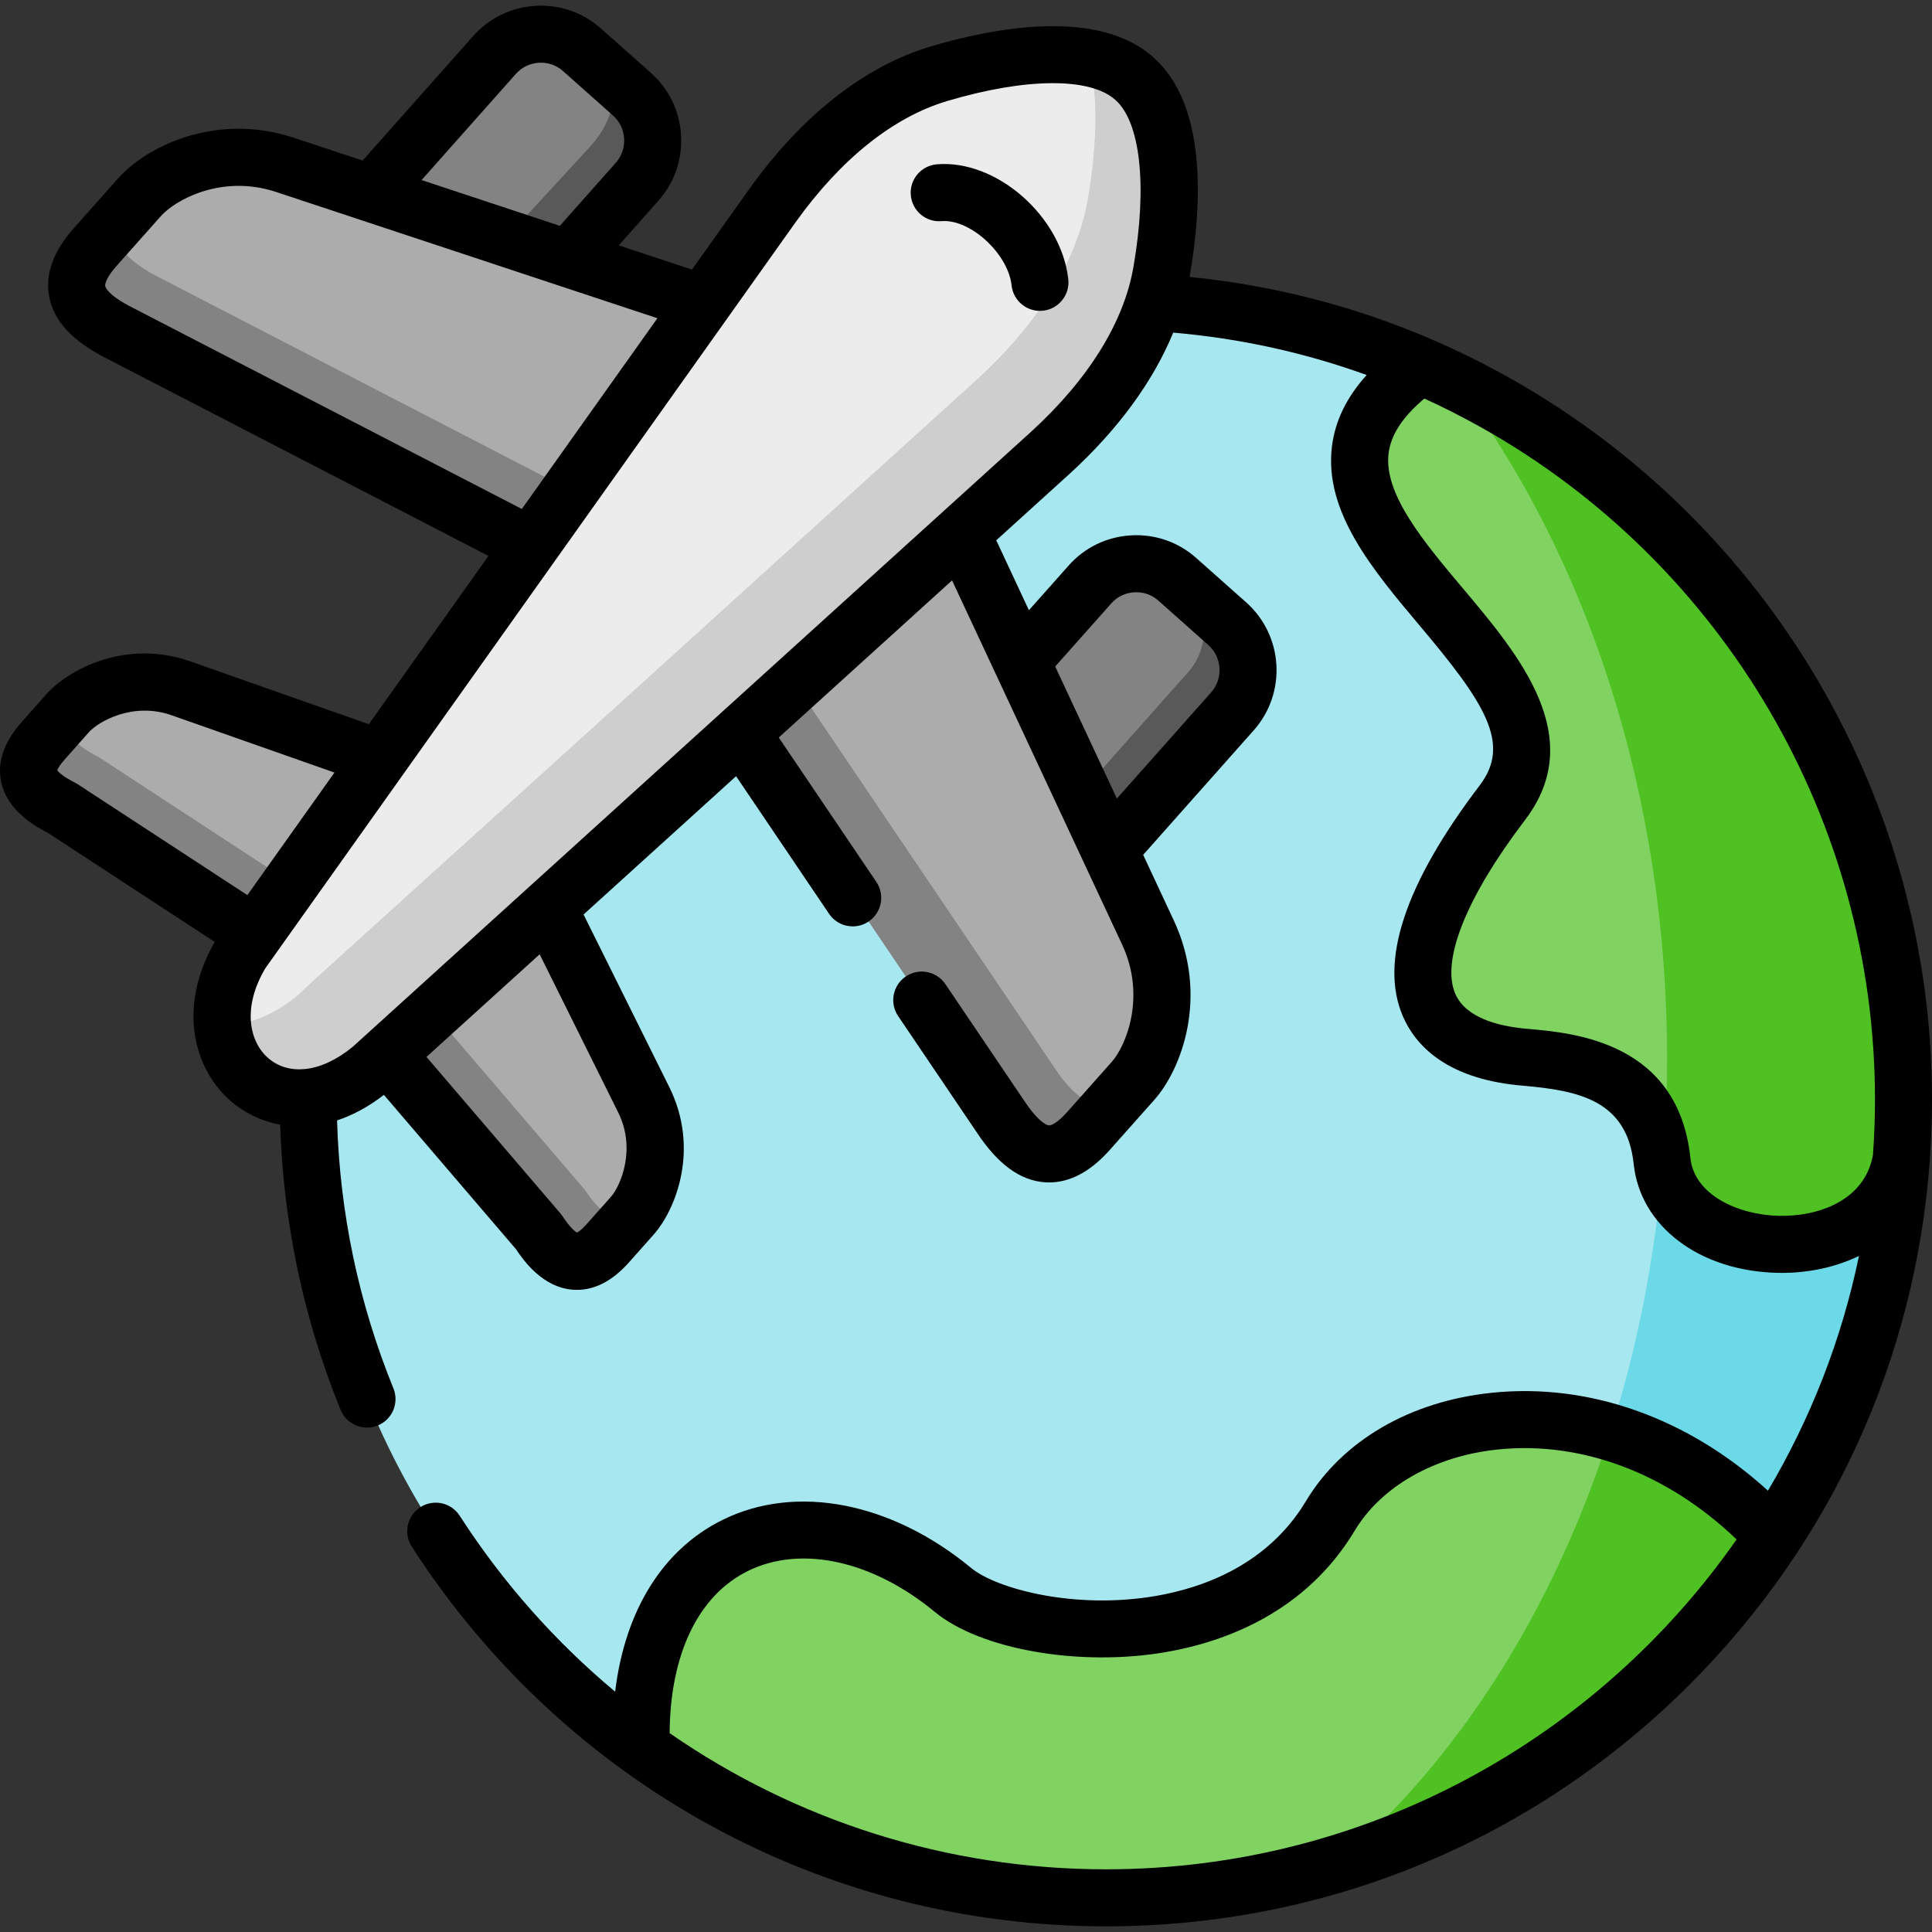 <svg width="512" height="512" viewBox="0 0 512 512" fill="none" xmlns="http://www.w3.org/2000/svg">
<rect x="0" y="0" width="512" height="512" fill="#333333" stroke="none"/>
<g clip-path="url(#clip0_3_2)">
<path fill-rule="evenodd" clip-rule="evenodd" d="M503.929 306.615C501.302 343.537 489.196 377.887 470.009 407.15C432.263 464.848 367.107 502.941 293.071 502.941C247.13 502.941 204.616 488.195 169.954 463.19C116.504 424.639 81.67 361.683 81.67 290.812L209.242 113.261L305.806 80.197C330.761 81.683 354.516 87.484 376.387 96.886C383.24 99.829 389.921 103.144 396.402 106.774C460.873 143.01 504.444 212.081 504.444 291.355C504.443 296.499 504.271 301.585 503.929 306.615Z" fill="#A6E7F0"/>
<path fill-rule="evenodd" clip-rule="evenodd" d="M396.401 106.774C460.872 143.01 504.443 212.081 504.443 291.355C504.443 296.499 504.272 301.586 503.929 306.615C499.104 338.85 443.398 335.764 440.457 307.672C437.745 281.809 413.903 281.152 402.939 280.066C375.929 277.323 363.68 258.004 398.171 212.681C426.895 174.93 321.565 136.608 376.386 96.886C383.238 99.829 389.92 103.144 396.401 106.774V106.774Z" fill="#80D261"/>
<path fill-rule="evenodd" clip-rule="evenodd" d="M312 153.526L325.248 165.3C331.986 171.301 332.614 181.732 326.619 188.505L294.012 225.227L269.114 206.966L270.684 175.331L288.843 154.898C294.841 148.125 305.262 147.525 312 153.526V153.526Z" fill="#838383"/>
<path fill-rule="evenodd" clip-rule="evenodd" d="M270.685 175.331L294.012 225.227L304.205 247.089C311.771 263.264 306.318 279.639 300.265 286.44L288.501 299.671C279.621 309.702 272.255 306.701 265.117 295.87L196.449 194.249L206.1 148.44L254.81 141.324L270.685 175.331Z" fill="#ACACAC"/>
<path fill-rule="evenodd" clip-rule="evenodd" d="M145.341 240.601L170.61 291.469C176.806 303.957 172.237 316.903 167.526 322.218L161.073 329.477C154.135 337.307 148.367 334.992 142.8 326.505L102.513 279.438L112.049 251.918L145.341 240.601Z" fill="#ACACAC"/>
<path fill-rule="evenodd" clip-rule="evenodd" d="M47.978 182.418L100.6 200.936L100.372 237.001L67.508 247.517L16.485 214.167C7.434 209.623 4.436 204.165 11.403 196.363L17.856 189.076C22.566 183.79 34.844 177.788 47.978 182.418V182.418Z" fill="#ACACAC"/>
<path fill-rule="evenodd" clip-rule="evenodd" d="M352.573 401.692C371.389 370.4 429.35 363.255 470.008 407.15C432.262 464.848 367.106 502.941 293.07 502.941C247.129 502.941 204.615 488.195 169.953 463.19C168.04 405.207 214.837 390.175 252.555 421.353C268.801 434.756 328.846 441.243 352.573 401.692V401.692Z" fill="#80D261"/>
<path fill-rule="evenodd" clip-rule="evenodd" d="M143.371 9.068C147.254 9.068 151.137 10.411 154.221 13.183L167.469 24.957C174.236 30.958 174.835 41.418 168.84 48.162L150.709 68.595H112.049L98.458 51.277L131.065 14.555C134.291 10.926 138.803 9.068 143.314 9.068H143.371Z" fill="#838383"/>
<path fill-rule="evenodd" clip-rule="evenodd" d="M98.458 51.277L150.709 68.595L186.285 80.369L180.003 126.379L140.658 144.611L31.731 88.284C20.139 82.454 16.313 75.51 25.221 65.479L36.985 52.248C43.01 45.447 58.628 38.102 75.559 43.703L98.458 51.277Z" fill="#ACACAC"/>
<path fill-rule="evenodd" clip-rule="evenodd" d="M248.871 19.527C266.374 14.326 289.529 10.868 300.551 20.784C311.686 30.557 310.944 53.962 307.832 71.966C307.375 74.652 306.718 77.396 305.805 80.196C301.751 92.941 293.042 106.573 278.309 120.033L254.81 141.323L196.449 194.248L102.426 279.351L98.429 283.123C92.719 287.867 86.951 290.267 81.669 290.81C63.852 292.639 51.432 273.349 63.967 252.488L67.507 247.516L140.658 144.609L186.285 80.367L204.673 54.533C218.806 34.759 234.281 23.871 248.871 19.527V19.527Z" fill="#ECECEC"/>
<path fill-rule="evenodd" clip-rule="evenodd" d="M235.281 121.977L176.92 174.902L82.897 260.005L78.9 263.777C73.161 268.521 67.422 270.921 62.14 271.464C61.055 271.578 59.999 271.607 58.971 271.578C60.027 283.609 69.621 292.039 81.67 290.811C86.952 290.268 92.72 287.868 98.43 283.124L102.427 279.352L196.45 194.249L254.811 141.324L278.31 120.034C293.043 106.574 301.751 92.943 305.806 80.197C306.72 77.396 307.376 74.653 307.833 71.967C310.945 53.963 311.688 30.558 300.552 20.785C297.411 17.956 293.3 16.213 288.589 15.298C291.359 26.415 290.359 40.703 288.303 52.649C287.846 55.335 287.189 58.05 286.276 60.851C282.222 73.596 273.513 87.228 258.78 100.688L235.281 121.977Z" fill="#CECECE"/>
<path fill-rule="evenodd" clip-rule="evenodd" d="M279.422 282.924L210.725 181.303L196.449 194.249L265.117 295.87C272.255 306.701 279.622 309.701 288.501 299.671L294.925 292.441C289.359 294.155 284.333 290.412 279.422 282.924Z" fill="#838383"/>
<path fill-rule="evenodd" clip-rule="evenodd" d="M314.913 178.074L286.789 209.766L294.013 225.226L326.62 188.504C332.616 181.731 331.988 171.3 325.249 165.299L313.6 154.925V154.954C320.281 160.956 320.88 171.359 314.913 178.074V178.074Z" fill="#595959"/>
<path fill-rule="evenodd" clip-rule="evenodd" d="M134.169 63.008L150.709 68.595L168.84 48.162C174.836 41.418 174.236 30.958 167.469 24.957L158.389 16.87C165.099 22.9 162.521 32.173 156.411 38.832L134.169 63.008Z" fill="#595959"/>
<path fill-rule="evenodd" clip-rule="evenodd" d="M151.108 129.864L42.21 73.538C34.101 69.48 29.79 64.85 30.989 58.992L25.221 65.479C16.313 75.51 20.139 82.454 31.731 88.284L140.658 144.61L151.108 129.864Z" fill="#838383"/>
<path fill-rule="evenodd" clip-rule="evenodd" d="M155.049 315.388L114.762 268.321L102.513 279.438L142.8 326.505C148.368 334.992 154.135 337.307 161.073 329.477L166.898 322.933C162.672 324.047 158.818 321.104 155.049 315.388Z" fill="#838383"/>
<path fill-rule="evenodd" clip-rule="evenodd" d="M77.13 233.971L26.136 200.621C20.026 197.535 16.685 194.077 17.285 189.733L11.403 196.363C4.436 204.165 7.434 209.623 16.485 214.167L67.508 247.517L77.13 233.971Z" fill="#838383"/>
<path fill-rule="evenodd" clip-rule="evenodd" d="M504.443 291.355C504.443 212.081 460.872 143.01 396.401 106.774C392.946 104.831 389.406 102.973 385.808 101.201C420.385 146.982 441.799 210.481 441.799 280.667C441.799 290.24 441.399 299.671 440.628 308.93C445.054 335.85 499.189 338.365 503.928 306.615C504.271 301.585 504.443 296.499 504.443 291.355V291.355Z" fill="#4FC122"/>
<path fill-rule="evenodd" clip-rule="evenodd" d="M503.929 306.615C499.189 338.364 445.054 335.85 440.629 308.93C438.545 333.764 433.805 357.483 426.753 379.573C441.714 383.974 456.79 392.861 470.01 407.15C489.196 377.887 501.302 343.537 503.929 306.615Z" fill="#6BD9E7"/>
<path fill-rule="evenodd" clip-rule="evenodd" d="M426.752 379.573C411.705 426.84 386.179 466.705 354.115 493.997C402.197 479.48 443.084 448.302 470.009 407.151C456.789 392.861 441.713 383.974 426.752 379.573Z" fill="#4FC122"/>
<path d="M512 291.354C512 212.23 469.124 138.979 400.102 100.184C373.718 85.365 345.212 76.383 315.252 73.389C315.26 73.344 315.271 73.299 315.279 73.254C318.675 53.607 319.742 27.572 305.606 15.166C290.79 1.833 262.352 7.638 246.715 12.283C229.151 17.512 212.486 30.603 198.513 50.156L183.381 71.445L163.982 65.021L174.488 53.182C178.736 48.404 180.865 42.237 180.484 35.818C180.103 29.405 177.262 23.54 172.49 19.306L159.247 7.54C154.479 3.293 148.32 1.167 141.915 1.545C135.517 1.927 129.658 4.763 125.414 9.537L96.104 42.546L77.933 36.529C56.871 29.563 38.522 39.116 31.337 47.227L19.571 60.462C14.103 66.619 11.905 72.742 13.04 78.664C14.278 85.127 19.282 90.483 28.26 94.998L129.448 147.323L97.747 191.922L50.49 175.29C33.475 169.29 18.278 177.241 12.197 184.066L5.765 191.329C1.125 196.525 -0.729 201.779 0.256 206.943C1.775 214.916 9.598 219.152 12.706 220.725L56.904 249.614C46.716 267.469 51.662 283.655 61.264 291.897C64.61 294.769 69.063 297.085 74.243 298.05C75.083 324.133 80.45 349.522 90.26 373.619C91.454 376.552 94.28 378.329 97.262 378.329C98.211 378.329 99.175 378.149 100.108 377.77C103.973 376.196 105.832 371.787 104.258 367.922C95.047 345.294 90.04 321.436 89.326 296.92C93.332 295.603 97.503 293.422 101.738 290.155L136.749 331.058C138.692 333.993 143.79 341.206 151.845 341.789C152.197 341.814 152.547 341.827 152.897 341.827C157.763 341.827 162.411 339.363 166.722 334.499L173.182 327.231C179.266 320.367 185.404 304.285 177.378 288.107L154.65 242.353L195.07 205.705L219.712 242.175C221.172 244.336 223.555 245.501 225.981 245.501C227.437 245.501 228.908 245.081 230.205 244.205C233.663 241.868 234.573 237.171 232.236 233.712L206.382 195.448L252.304 153.812L263.784 178.393C263.832 178.501 263.881 178.608 263.934 178.714L297.362 250.291C303.859 264.18 298.322 277.258 294.619 281.418L282.844 294.661C280.266 297.574 278.564 298.315 277.953 298.238C277.087 298.177 274.739 296.733 271.38 291.637L250.536 260.802C248.2 257.345 243.501 256.437 240.043 258.773C236.585 261.11 235.677 265.808 238.014 269.267L258.809 300.029C264.394 308.502 270.305 312.848 276.881 313.315C277.268 313.343 277.652 313.357 278.037 313.357C283.641 313.356 289.06 310.443 294.15 304.692L305.911 291.464C313.13 283.353 320.455 263.989 311.053 243.891L302.95 226.542L332.277 193.515C341.032 183.627 340.134 168.438 330.269 159.651L317.027 147.883C312.253 143.63 306.095 141.494 299.687 141.879C293.283 142.259 287.423 145.104 283.196 149.878L272.674 161.717L264.021 143.188L283.384 125.632C283.391 125.626 283.397 125.62 283.404 125.614C296.268 113.867 305.575 101.128 310.916 88.148C328.592 89.67 345.731 93.434 362.184 99.382C356.855 105.275 353.812 111.54 352.979 118.335C350.855 135.65 363.767 150.989 376.254 165.824C393.418 186.216 400.583 197.033 392.158 208.106C372.318 234.177 365.471 254.797 371.806 269.393C374.936 276.604 382.746 285.613 402.195 287.589C402.824 287.652 403.494 287.712 404.2 287.776C418.337 289.061 431.173 291.61 432.941 308.46C434.672 324.991 450.361 336.858 471.093 337.317C471.465 337.325 471.838 337.33 472.212 337.33C479.196 337.33 486.361 335.881 492.646 332.836C488.032 355.113 479.77 376.066 468.528 395.054C447.427 375.824 421.227 366.422 395.349 369.1C373.668 371.338 355.716 381.798 346.092 397.805C335.976 414.666 318.881 420.781 306.322 422.942C284.744 426.653 264.024 421.02 257.368 415.53C236.259 398.081 211.052 393.18 191.587 402.739C175.635 410.573 165.618 426.799 163.019 448.309C147.261 435.162 133.327 419.524 121.825 401.685C119.564 398.177 114.888 397.168 111.378 399.428C107.871 401.69 106.86 406.367 109.122 409.875C149.746 472.883 218.51 510.5 293.069 510.5C351.553 510.5 406.534 487.704 447.883 446.31C485.346 408.808 507.558 360.106 511.399 307.746C511.4 307.742 511.4 307.739 511.401 307.736C511.463 307.322 511.481 306.912 511.475 306.506C511.817 301.484 512 296.434 512 291.354V291.354ZM294.503 159.907C296.058 158.151 298.217 157.106 300.582 156.965C302.946 156.82 305.221 157.607 306.98 159.174L320.222 170.942C323.875 174.196 324.207 179.828 320.967 183.487L295.982 211.624L279.638 176.63L294.503 159.907ZM136.713 19.576C138.274 17.82 140.441 16.774 142.814 16.633C145.185 16.475 147.448 17.271 149.201 18.832L162.455 30.61C164.21 32.167 165.255 34.335 165.396 36.714C165.538 39.1 164.755 41.382 163.187 43.146L148.365 59.85L111.724 47.717L136.713 19.576ZM35.127 81.533C28.515 78.208 27.93 76.054 27.885 75.82C27.77 75.222 28.271 73.428 30.87 70.502L42.643 57.259C46.328 53.1 58.642 46.066 73.185 50.879L148.035 75.664C148.161 75.712 148.289 75.75 148.417 75.791L174.22 84.335L138.293 134.88L35.127 81.533ZM19.876 207.414C16.553 205.746 15.472 204.558 15.17 204.143C15.297 203.781 15.717 202.88 17.061 201.373L23.498 194.104C26.111 191.172 35.271 185.949 45.47 189.547L88.639 204.738L65.556 237.213L20.621 207.843C20.38 207.685 20.131 207.542 19.876 207.414V207.414ZM163.84 294.827C168.637 304.497 164.496 314.243 161.878 317.197L155.417 324.466C154.092 325.961 153.247 326.482 152.901 326.651C152.452 326.396 151.15 325.457 149.119 322.36C148.943 322.092 148.75 321.835 148.542 321.592L113.023 280.096L143.015 252.903L163.84 294.827ZM273.215 114.451L249.924 135.568C249.794 135.679 249.667 135.793 249.546 135.911L93.48 277.411C89.296 280.856 85.007 282.828 81.056 283.285C80.97 283.292 80.884 283.298 80.799 283.308C77.15 283.671 73.798 282.738 71.107 280.428C66.181 276.2 64.046 267.215 70.303 256.619L146.718 149.113C146.775 149.036 146.83 148.959 146.884 148.879L210.82 58.928C222.81 42.151 236.714 31.03 251.023 26.771C271.833 20.586 288.876 20.445 295.565 26.464C302.24 32.322 304.086 49.264 300.382 70.69C297.866 85.386 288.471 100.518 273.215 114.451V114.451ZM471.428 322.206C460.544 321.965 448.993 316.625 447.973 306.884C444.764 276.285 417.297 273.788 405.569 272.722C404.906 272.661 404.276 272.604 403.703 272.547C396.998 271.867 388.426 269.722 385.671 263.372C381.844 254.556 388.592 237.746 404.186 217.255C420.859 195.342 402.538 173.577 387.817 156.088C377.415 143.731 366.659 130.952 367.981 120.173C368.585 115.248 371.707 110.461 377.47 105.619C382.624 107.975 387.703 110.555 392.699 113.361C456.964 149.481 496.886 217.684 496.886 291.353C496.886 296.304 496.699 301.212 496.351 306.076C494.149 318.322 481.629 322.441 471.428 322.206V322.206ZM293.07 495.384C251.008 495.384 210.936 482.497 177.461 459.296C177.595 438.34 185.069 422.777 198.251 416.304C212.311 409.396 231.274 413.565 247.745 427.182C259.851 437.169 286.137 441.747 308.884 437.836C324.561 435.139 345.99 427.354 359.049 405.586C366.092 393.873 380.243 385.852 396.901 384.133C419.199 381.825 441.974 390.477 460.213 407.969C423.339 460.774 362.171 495.384 293.07 495.384V495.384Z" fill="black"/>
<path d="M248.269 43.546C244.11 43.895 241.021 47.548 241.369 51.707C241.718 55.867 245.368 58.965 249.531 58.607C257.114 57.992 267.16 67.209 268.084 75.647C268.508 79.517 271.782 82.383 275.587 82.383C275.862 82.383 276.14 82.368 276.419 82.337C280.568 81.883 283.563 78.151 283.109 74.003C281.281 57.311 264.029 42.21 248.269 43.546V43.546Z" fill="black"/>
</g>
<defs>
<clipPath id="clip0_3_2">
<rect width="512" height="512" fill="white"/>
</clipPath>
</defs>
</svg>
